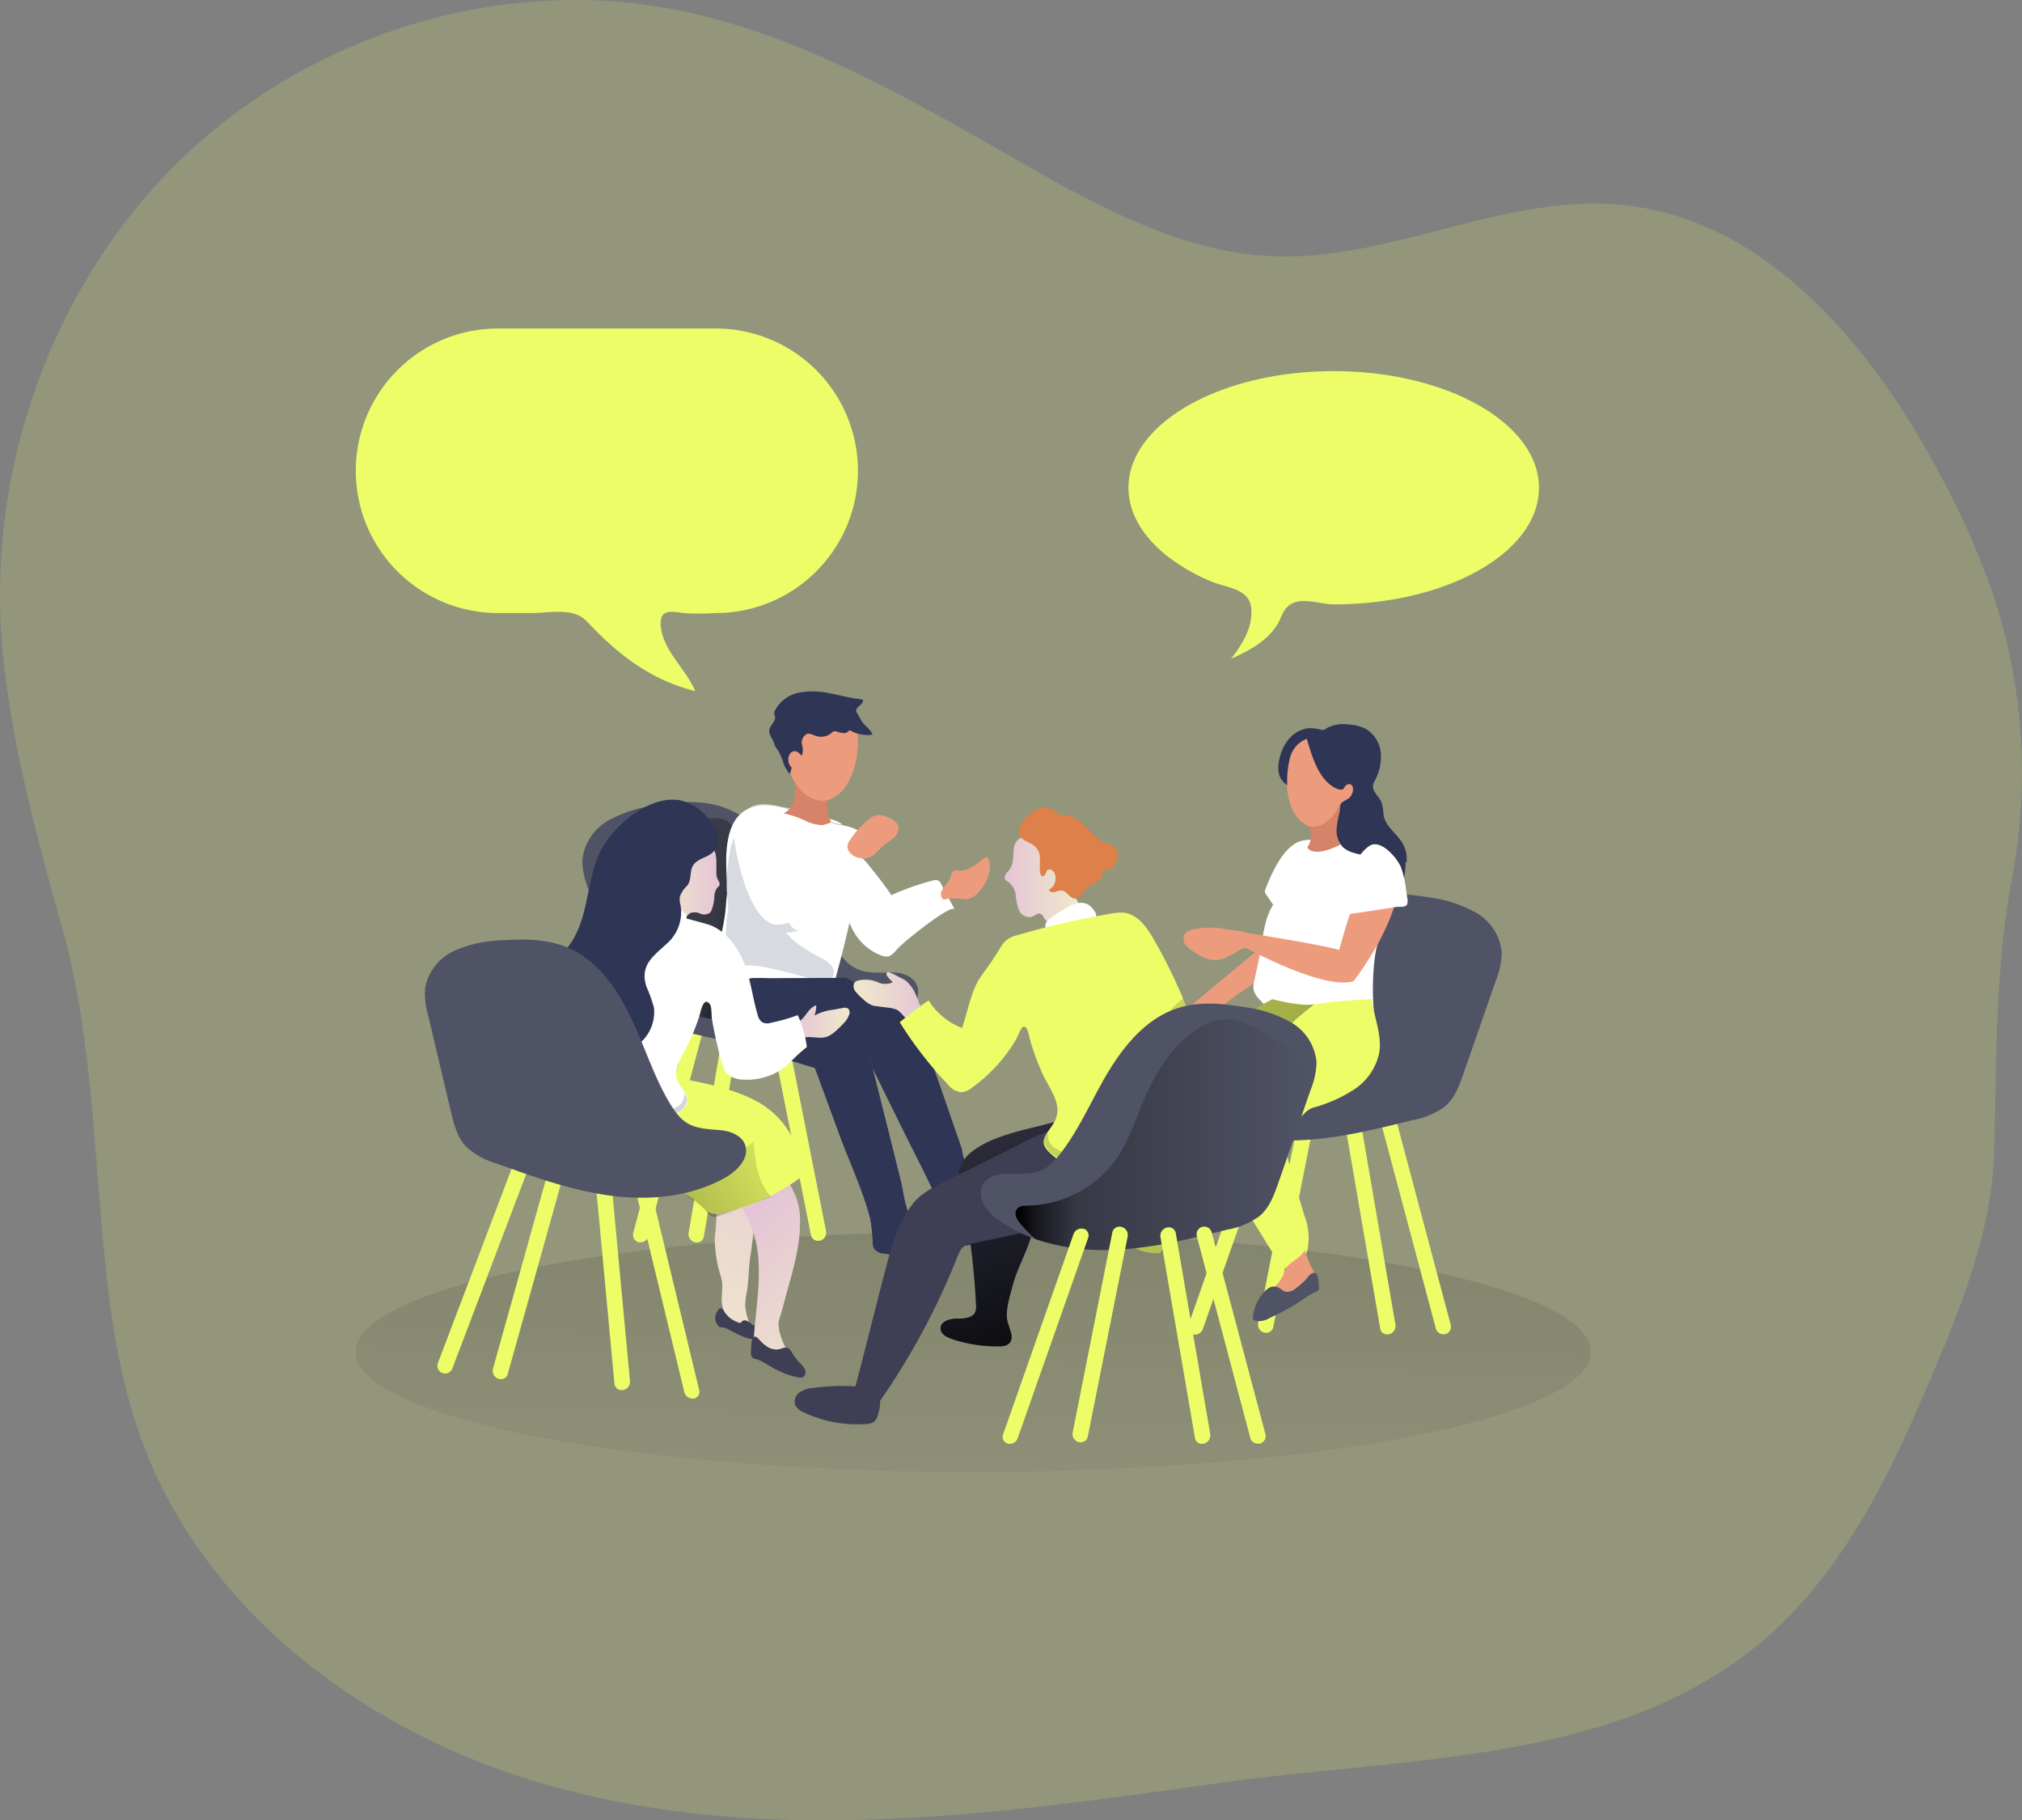 <svg id="Layer_1" data-name="Layer 1" xmlns="http://www.w3.org/2000/svg" xmlns:xlink="http://www.w3.org/1999/xlink" viewBox="0 0 344.8 310.38"><rect x="0" y="0" width="344.8" height="310.38" fill="#808080" stroke="none"/><defs><linearGradient id="linear-gradient" x1="209.5" y1="316.63" x2="203.59" y2="64.92" gradientTransform="matrix(1, 0, 0, -1, -38.7, 341.8)" gradientUnits="userSpaceOnUse"><stop offset="0.01"/><stop offset="0.08" stop-opacity="0.69"/><stop offset="0.21" stop-opacity="0.32"/><stop offset="1" stop-opacity="0"/></linearGradient><linearGradient id="linear-gradient-2" x1="-2957.44" y1="672.97" x2="-2838.25" y2="667.7" gradientTransform="matrix(-1, 0, 0, 1, -2671.81, -468.99)" xlink:href="#linear-gradient"/><linearGradient id="linear-gradient-3" x1="173.97" y1="180.93" x2="108.65" y2="201.49" gradientTransform="matrix(1, 0, 0, -1, 0, 352)" xlink:href="#linear-gradient"/><linearGradient id="linear-gradient-4" x1="-743.12" y1="171.74" x2="-731.16" y2="171.74" gradientTransform="translate(-546.93 352) rotate(180)" gradientUnits="userSpaceOnUse"><stop offset="0" stop-color="#e5c5d5"/><stop offset="0.42" stop-color="#ead4d1"/><stop offset="1" stop-color="#f0e9cb"/></linearGradient><linearGradient id="linear-gradient-5" x1="486.99" y1="169.46" x2="509.86" y2="102.27" gradientTransform="matrix(1, 0, 0, -1, -281.03, 352)" gradientUnits="userSpaceOnUse"><stop offset="0" stop-opacity="0"/><stop offset="0.99"/></linearGradient><linearGradient id="linear-gradient-6" x1="-902.02" y1="1403.59" x2="-889.1" y2="1403.59" gradientTransform="translate(1112.04 -1243.47)" xlink:href="#linear-gradient-4"/><linearGradient id="linear-gradient-7" x1="-1953.85" y1="118.92" x2="-1888.34" y2="184.43" gradientTransform="translate(-1685.23 352) rotate(180)" xlink:href="#linear-gradient"/><linearGradient id="linear-gradient-8" x1="211.86" y1="148.34" x2="261.87" y2="148.34" gradientTransform="matrix(1, 0, 0, -1, 0, 352)" xlink:href="#linear-gradient"/><linearGradient id="linear-gradient-9" x1="174.2" y1="167.63" x2="183.57" y2="167.63" gradientTransform="matrix(1, 0, 0, -1, 0, 352)" xlink:href="#linear-gradient-4"/><linearGradient id="linear-gradient-10" x1="-1854.55" y1="164.4" x2="-1834.4" y2="105.2" gradientTransform="translate(-1679.61 352) rotate(180)" xlink:href="#linear-gradient-4"/><linearGradient id="linear-gradient-11" x1="164.45" y1="132.49" x2="185.62" y2="108.49" gradientTransform="matrix(1, 0, 0, -1, 0, 352)" xlink:href="#linear-gradient-4"/><linearGradient id="linear-gradient-12" x1="139.63" y1="132.48" x2="175.14" y2="155.99" gradientTransform="matrix(1, 0, 0, -1, 0, 352)" xlink:href="#linear-gradient"/><linearGradient id="linear-gradient-13" x1="-3234.06" y1="1403.6" x2="-3223.35" y2="1403.6" gradientTransform="matrix(-1, 0, 0, 1, -3072.68, -1243.47)" xlink:href="#linear-gradient-4"/><linearGradient id="linear-gradient-14" x1="387.38" y1="130.26" x2="442.92" y2="185.8" gradientTransform="matrix(1, 0, 0, -1, -275.41, 352)" xlink:href="#linear-gradient"/></defs><title>14</title><path d="M376.59,221.26c-2.56,10.08-7,20.15-10.89,29.13-6.48,14.87-14.44,29.64-26.9,40-24.64,20.53-59.94,19.32-91.7,23.76-39.54,5.53-80.48,11.61-119.62-1-28.17-9.11-54-29-64.39-56.76-5.08-13.54-6.31-28.18-7.5-42.6-1.28-15.52-2.11-30.34-6.25-45.22-4.43-15.92-9-32.5-10.33-49-2.34-30,8.74-60.91,30.25-81.9s53.2-31.33,82.8-26.15c22.09,3.87,41.88,15.6,61.37,26.7,13.24,7.55,27.22,15.08,42.45,15.67,20.08.77,39.36-10.69,59.36-8.76,24.74,2.39,42.88,24.3,54.45,46.31A134.7,134.7,0,0,1,379,112.86a95.83,95.83,0,0,1,2.84,46.77c-3,16-2.64,31-3.1,47.4A65.81,65.81,0,0,1,376.59,221.26Z" transform="translate(-38.7 -10.2)" fill="#edfd68" opacity="0.18" style="isolation:isolate"/><ellipse cx="165.98" cy="230.5" rx="105.31" ry="20.47" fill="url(#linear-gradient)"/><path d="M276.92,201.68l9.16,34.4a1.32,1.32,0,0,1-.95,1.61,1.12,1.12,0,0,1-.32,0h0a1.3,1.3,0,0,1-1.27-1l-9.17-34.39a1.33,1.33,0,0,1,.95-1.62h0a1.3,1.3,0,0,1,1.59.92Z" transform="translate(-38.7 -10.2)" fill="#edfd68"/><path d="M260,201.67l-6.76,34.16a1.41,1.41,0,0,0,1.16,1.62l.22,0h0a1.23,1.23,0,0,0,1.21-1l6.77-34.15a1.41,1.41,0,0,0-1.06-1.61h0a1.24,1.24,0,0,0-1.52.85S260,201.63,260,201.67Z" transform="translate(-38.7 -10.2)" fill="#edfd68"/><path d="M270.78,201.81l5.88,34.27a1.45,1.45,0,0,1-1.24,1.64h-.18a1.18,1.18,0,0,1-1.18-1l-5.9-34.27a1.46,1.46,0,0,1,1.1-1.61h0a1.19,1.19,0,0,1,1.48.8A.75.75,0,0,1,270.78,201.81Z" transform="translate(-38.7 -10.2)" fill="#edfd68"/><path d="M253.35,202l-12,34.12a1.21,1.21,0,0,0,.68,1.56,1.33,1.33,0,0,0,.45.08h0a1.44,1.44,0,0,0,1.35-1l12-34.11a1.19,1.19,0,0,0-.66-1.55l-.15,0h0A1.44,1.44,0,0,0,253.35,202Z" transform="translate(-38.7 -10.2)" fill="#edfd68"/><path d="M258.47,175.59c3-5.29,7.07-10.52,12.89-12.27,3.59-1.09,7.46-.71,11.16-.08a21.33,21.33,0,0,1,7.92,2.61,8.74,8.74,0,0,1,4.35,6.79,13.38,13.38,0,0,1-1,4.71l-5.48,15.77c-.72,2.07-1.5,4.24-3.15,5.69a12.88,12.88,0,0,1-5.56,2.37c-6.53,1.63-13.11,3.26-19.83,3.46s-13.68-1.16-19.17-5c-2-1.38-3.84-3.81-2.78-6,.83-1.65,3-2.09,4.84-2,4.85.2,6.26-.36,9.12-4.33C254.39,183.64,256.26,179.5,258.47,175.59Z" transform="translate(-38.7 -10.2)" fill="#505365"/><path d="M254.69,170.22a9,9,0,0,1-2.54,2.82L239.3,183.75c-1.19,1-2.51,2.29-2.27,3.83a.73.73,0,0,0,.18.42.89.89,0,0,0,.67.18,18.1,18.1,0,0,0,3.88-.51c1.34-.33,2.84-1,3.11-2.39.07-.38,0-.77.1-1.15a3.46,3.46,0,0,1,1.74-2.13c1-.67,1.89-1.44,2.85-2.12,1.89-1.36,3.85-2.63,5.86-3.81,1.41-.83,3.61-1.8,4.45-3.29s.14-3.69-.37-5.21c-.34-1-.77-1.14-1.78-1.28s-2.05-.45-2.39.67S255.19,169.15,254.69,170.22Z" transform="translate(-38.7 -10.2)" fill="#ec9c7d"/><path d="M276.23,163.46c-2.22,1.28-4.09-.05-4.67-2.34-.24-1-.34-2.08-.67-3.11a15.4,15.4,0,0,0-2-3.59,10.1,10.1,0,0,1-1.77-3.71,3.9,3.9,0,0,1,1.2-3.76,1.19,1.19,0,0,1,.88-.31c.51.05.78.63.9,1.15a6.85,6.85,0,0,0,.24,1.55,3,3,0,0,0,1.83,1.39c1.73.71,3.59,1.34,4.8,2.75a6.54,6.54,0,0,1,1.38,4.61C278.25,159.72,277.77,162.59,276.23,163.46Z" transform="translate(-38.7 -10.2)" fill="#2f3554"/><path d="M253.3,174.16l-.71,3.27a3.7,3.7,0,0,0-.13,1.48,3.49,3.49,0,0,0,.93,1.61c3.32,3.8,6.24,4.12,11.15,3.71a34.68,34.68,0,0,0,8.43-1.71c-.4-4.19,0-9.92.78-11.69,2.06-4.75,4.6-11.05,1.65-14.64-2.39-2.9-6.75-2.62-9.41-2.54-2,0-4.31-.72-6.15.23s-3.17,3.19-4,4.83a29.5,29.5,0,0,0-1.35,3.11,1.12,1.12,0,0,0-.1.4.94.94,0,0,0,.23.52l1.19,1.74C254.12,166.94,253.93,171.29,253.3,174.16Z" transform="translate(-38.7 -10.2)" fill="#fff"/><path d="M264.36,136.8a2.35,2.35,0,0,0-.8.59,9.59,9.59,0,0,0-1.18,3l-1.55,4.4s-5.08.09-4-5c.55-2.68,2.24-5.18,5.18-5.44a7.91,7.91,0,0,1,2,.28,6.57,6.57,0,0,0,2.34,0c.3-.06.66-.13.88.08a.6.6,0,0,1,.06.72,1.53,1.53,0,0,1-.58.49C266,136.27,265.1,136.43,264.36,136.8Z" transform="translate(-38.7 -10.2)" fill="#2f3554"/><path d="M268.51,136.07s-8.5-2.39-9.89,3.57a15.83,15.83,0,0,0-.43,3.76v1.29c.39,3.9,2.34,6.86,5.5,6.59C269.26,150.83,275.16,139.05,268.51,136.07Z" transform="translate(-38.7 -10.2)" fill="#ec9c7d"/><path d="M267.51,147.21a.55.55,0,0,0,.77,0h0a7,7,0,0,0-1.13,3.12c-.43,3.21,1.13,3.35,1.13,3.35-5.79,3.24-6.65,1-6.65,1a3.41,3.41,0,0,0,.21-3.62c2.63.72,5-2.38,5.45-4.14A.58.58,0,0,0,267.51,147.21Z" transform="translate(-38.7 -10.2)" fill="#d68369"/><path d="M262.41,135.19c.45-.16.88-.08,1.33-.2a6.23,6.23,0,0,0,1.39-.75,6.42,6.42,0,0,1,3.72-.49,7,7,0,0,1,2.84.78,5.39,5.39,0,0,1,2.47,4,8.56,8.56,0,0,1-1,4.73,3.13,3.13,0,0,0-.32.78c-.19,1.11,1,1.91,1.46,3a12.66,12.66,0,0,1,.36,2.3c.35,1.61,1.8,2.71,2.77,4a5.45,5.45,0,0,1,1.13,3.89c-2.87-1.1-6.13-.71-9.07-1.63a4.57,4.57,0,0,1-1.77-.93,4.17,4.17,0,0,1-1.07-3.37,19.46,19.46,0,0,1,.48-2.62c.1-.5,0-1.4.51-1.73a6.06,6.06,0,0,1,.78-.45,2,2,0,0,0,1-1.75.86.86,0,0,0-.35-.78.77.77,0,0,0-.85.15c-.33.29-.29.64-.72.72a2.32,2.32,0,0,1-1.3-.4c-2.81-1.56-3.89-5.67-4.74-8.57C261.83,135.8,262,135.36,262.41,135.19Z" transform="translate(-38.7 -10.2)" fill="#2f3554"/><path d="M269.07,165.47c2.34-6.79,3.9-10.13,6.28-9.28,0,0,3.12,1.55,1.35,7.79-2,7-7.22,13.55-7.22,13.55l-2.43-5.35S267.84,169.21,269.07,165.47Z" transform="translate(-38.7 -10.2)" fill="#ec9c7d"/><path d="M244.32,190.36c.15-.18.63-.78,1.35-1.56a1.07,1.07,0,0,0-.18.19A16.92,16.92,0,0,0,244.32,190.36Z" transform="translate(-38.7 -10.2)" fill="#dc9bd5"/><path d="M272.62,180.54c-3.21.19-6.59.41-9.89.89,0,0-13,10.91-14.6,13.55-3.83,6.13-7.55,4.39-2,13.35l11.1,17.92c1.88.63,3.89-1,4.44-3a10.45,10.45,0,0,0-.58-5.88c-1.14-3.86-2.25-7.73-3.35-11.58a3.48,3.48,0,0,1,0-2.65,3.41,3.41,0,0,1,1.2-1c1.32-.78,2.22-2.63,3.68-3.08a24.29,24.29,0,0,0,7-3.11,9.87,9.87,0,0,0,4.26-6.18C274.42,186.74,273,183.67,272.62,180.54Z" transform="translate(-38.7 -10.2)" fill="#edfd68"/><path d="M262.71,181.46c-2.66.33-7-.89-7-.89-3.79,1.69-7.89,5.89-10,8.25h0c-.73.78-1.21,1.38-1.36,1.55h0l-.21.27c-2.34,3.11-3.81,6.78-5.26,10.4l-7.31,18.21a4.59,4.59,0,0,0-.44,1.82c.11,2.25,3.12,2.85,5.37,2.81l9.71-15.59s-1.84-5.56,2-13.34c1.37-2.79,14.62-13.55,14.62-13.55Z" transform="translate(-38.7 -10.2)" fill="#edfd68"/><path d="M262.71,181.46c-2.66.33-7-.89-7-.89-3.79,1.69-7.89,5.89-10,8.25h0c-.73.78-1.21,1.38-1.36,1.55h0l-.21.27c-2.34,3.11-3.81,6.78-5.26,10.4l-7.31,18.21a4.59,4.59,0,0,0-.44,1.82c.11,2.25,3.12,2.85,5.37,2.81l9.71-15.59s-1.84-5.56,2-13.34c1.37-2.79,14.62-13.55,14.62-13.55Z" transform="translate(-38.7 -10.2)" fill="url(#linear-gradient-2)"/><path d="M257.43,227.78c.22-.55.46-1.09.73-1.62a10.3,10.3,0,0,1,1.56-1.23c.23-.2,1.56-1.33,1.48-1.65a18.29,18.29,0,0,0,1.19,3.11,3.3,3.3,0,0,1,.56,2,3,3,0,0,1-1.19,1.56c-2.08,1.71-4.55,3.33-7.22,3a.55.55,0,0,1-.44-.18.46.46,0,0,1-.1-.32c0-1.19,1.11-2,2-2.78A7.31,7.31,0,0,0,257.43,227.78Z" transform="translate(-38.7 -10.2)" fill="#ec9c7d"/><path d="M262.5,227.29c-.5.16-.93.89-1.3,1.26a15.31,15.31,0,0,1-1.56,1.34,2.15,2.15,0,0,1-1.64.56c-.58-.12-1-.64-1.56-.82a1.75,1.75,0,0,0-1.49.26,4.07,4.07,0,0,0-1.1,1.09,7.47,7.47,0,0,0-1.51,3.78.58.58,0,0,0,.09.44.56.56,0,0,0,.26.17,3.35,3.35,0,0,0,2.54-.46,39.86,39.86,0,0,0,5.33-2.91,14.6,14.6,0,0,1,2.56-1.56.74.74,0,0,0,.44-.31.68.68,0,0,0,.06-.4C263.56,229,263.62,226.84,262.5,227.29Z" transform="translate(-38.7 -10.2)" fill="#505365"/><path d="M277.64,158.17c-.58-1.56-3.53-5.13-5.53-3.67a7,7,0,0,0-2.59,3.85c-.19.71-.26,1.47-.44,2.2-.24.9-.62,1.76-.78,2.67a10.9,10.9,0,0,0-.05,2.91q2.85-.4,5.68-.84l2.84-.45c.53-.08,1.61.13,1.86-.42a1.71,1.71,0,0,0,.06-1l-.23-1.61a17.53,17.53,0,0,0-.78-3.5A.74.74,0,0,0,277.64,158.17Z" transform="translate(-38.7 -10.2)" fill="#fff"/><path d="M249.16,170.73l1.39-1.6s14.81,2.33,16.95,3.18,2,5.21,2,5.21C263.72,179.12,249.16,170.73,249.16,170.73Z" transform="translate(-38.7 -10.2)" fill="#ec9c7d"/><path d="M251.82,171.17a.93.93,0,0,1-.29.46,1.48,1.48,0,0,1-.5.17c-1.05.25-1.86,1.08-2.85,1.47a4.69,4.69,0,0,1-3.17.55,9.47,9.47,0,0,1-2.71-1.32,5.07,5.07,0,0,1-1.37-1.11,1.72,1.72,0,0,1-.32-1.66c.32-.8,1.31-1.06,2.17-1.18a17.08,17.08,0,0,1,3.5-.15c1,.07,2,.38,3,.44C250.66,168.92,252.35,169.43,251.82,171.17Z" transform="translate(-38.7 -10.2)" fill="#ec9c7d"/><path d="M155.85,186l-9.16,34.4a1.32,1.32,0,0,0,.94,1.62,1.75,1.75,0,0,0,.33,0h0a1.32,1.32,0,0,0,1.27-1l9.17-34.4a1.31,1.31,0,0,0-.94-1.6h-.06A1.31,1.31,0,0,0,155.85,186Z" transform="translate(-38.7 -10.2)" fill="#edfd68"/><path d="M172.81,186l6.76,34.15a1.41,1.41,0,0,1-1.16,1.62l-.22,0h0a1.23,1.23,0,0,1-1.21-1l-6.77-34.15a1.4,1.4,0,0,1,1.06-1.6h0a1.22,1.22,0,0,1,1.51.83Z" transform="translate(-38.7 -10.2)" fill="#edfd68"/><path d="M162,186.14l-5.88,34.27a1.45,1.45,0,0,0,1.24,1.64h.18a1.18,1.18,0,0,0,1.18-1l5.89-34.27a1.44,1.44,0,0,0-1.1-1.6h0A1.19,1.19,0,0,0,162,186Z" transform="translate(-38.7 -10.2)" fill="#edfd68"/><path d="M179.42,186.3l12,34.12a1.21,1.21,0,0,1-.68,1.56,1.33,1.33,0,0,1-.45.08h0a1.44,1.44,0,0,1-1.35-1l-12-34.12a1.19,1.19,0,0,1,.66-1.55l.15,0h0A1.44,1.44,0,0,1,179.42,186.3Z" transform="translate(-38.7 -10.2)" fill="#edfd68"/><path d="M174.3,159.92c-3-5.29-7.07-10.52-12.89-12.28-3.6-1.08-7.46-.71-11.16-.07a21.31,21.31,0,0,0-7.92,2.6A8.74,8.74,0,0,0,138,157a13.11,13.11,0,0,0,1,4.71l5.48,15.77c.72,2.07,1.5,4.24,3.15,5.69a12.65,12.65,0,0,0,5.56,2.37c6.52,1.63,13.11,3.27,19.83,3.47s13.68-1.17,19.17-5.06c1.95-1.38,3.84-3.81,2.77-5.94-.82-1.66-3-2.1-4.83-2-4.85.2-6.26-.36-9.12-4.32C178.38,168,176.51,163.82,174.3,159.92Z" transform="translate(-38.7 -10.2)" fill="#505365"/><path d="M152.11,153.32c-5.79,5.39-7,14.79-3.45,21.85,2.62,5.17,8,9.24,13.82,8.91a5,5,0,0,0,2.38-.63c1.6-1,1.93-3.15,2.1-5a33.47,33.47,0,0,0,0-9.27c-.53-2.8-1.78-5.45-2.1-8.29-.2-1.8,0-3.62-.11-5.43-.14-2.8-.76-5.71-3.92-5.76A12.86,12.86,0,0,0,152.11,153.32Z" transform="translate(-38.7 -10.2)" fill="url(#linear-gradient-3)"/><path d="M162.62,159.73a15.6,15.6,0,0,1,.06,2.9c-.17,1.15-.2,2.33-.35,3.49A38.68,38.68,0,0,1,160.7,173a3.54,3.54,0,0,0-.19,2.71,3.4,3.4,0,0,0,1.41,1.19c1.07.61,2,1.4,3,2a24.48,24.48,0,0,0,3.7,1.45c3.72,1.22,10.78,3.07,12.25-2.22,1.68-6,3.09-11.86,4.18-18a40,40,0,0,0,1.07-6.43c0-1.76-1.83-2.38-3.42-2.72l-.3-.06-.92-.18a45,45,0,0,1-6.23-1.84c-2.3-.83-5.93-2.27-8.92-.83a4.42,4.42,0,0,0-.6.34C162.57,150.38,162.34,155.27,162.62,159.73Z" transform="translate(-38.7 -10.2)" fill="#fff"/><path d="M194.34,169.7a31.32,31.32,0,0,0-2.61,2.28c-1.19,1.47-1.76,1.69-3.59.76a9.17,9.17,0,0,1-4-3.94,39.31,39.31,0,0,1-2.49-6.09,4.11,4.11,0,0,1,0-3.19c.47-1.42,1-2.83,1.58-4.21.43-1,2.92,1.56,3.18,1.89,1.49,1.85,3,3.67,4.29,5.63a43.25,43.25,0,0,1,7.17-2.52,1.4,1.4,0,0,1,.76,0,1.25,1.25,0,0,1,.58.66l2.3,4.31C201.17,164.48,197.13,167.45,194.34,169.7Z" transform="translate(-38.7 -10.2)" fill="#fff"/><path d="M170.44,161.75a8.33,8.33,0,0,0,1.2,3c.67,1,1.84,4.4,3.4,4a5.35,5.35,0,0,1-2.3.43c1.53,2,3.91,3.24,6.14,4.46a4.89,4.89,0,0,1,1.57,1.17,1.74,1.74,0,0,1,.29,1.83c-.52,1-2,.89-3.1.6-2.73-.71-5.44-1.53-8.2-2.07-2.35-.46-5-.67-7,.68a1,1,0,0,1-.52.24.66.66,0,0,1-.61-.58,2,2,0,0,1,.14-.9,26,26,0,0,0,1.11-6.89c0-.94.28-1.83.3-2.73,0-1.12-.22-2.26-.24-3.38a30.43,30.43,0,0,1,.66-6.73c.32-1.55,1-3.32,2.56-3.68a3,3,0,0,1,3,1.31,6.87,6.87,0,0,1,1,3.23A58,58,0,0,0,170.44,161.75Z" transform="translate(-38.7 -10.2)" fill="#d8dae1"/><path d="M166.36,148c3-1.44,6.62,0,8.92.83a43.13,43.13,0,0,0,6.22,1.84c.31.05.62.11.92.18-1-.91-2.9-1.13-4.23-1.52-2-.58-4-1.1-6.05-1.57S168,147,166.36,148Z" transform="translate(-38.7 -10.2)" fill="#fff"/><path d="M174.93,142.51a4.38,4.38,0,0,0,5.29,2.73s-1.07,3.07.17,4.95c.23.36-1.37.68-1.46.69a6.57,6.57,0,0,1-2.62-.61,18.26,18.26,0,0,0-4-1.4,2.89,2.89,0,0,0,1.48-1.48,6.94,6.94,0,0,0,.28-4.54.59.59,0,0,0,.67-.06A.54.54,0,0,0,174.93,142.51Z" transform="translate(-38.7 -10.2)" fill="#d68369"/><path d="M177.64,146.52c3,.94,5.46-1.49,6.64-5.11.12-.4.23-.81.32-1.23a15.81,15.81,0,0,0,.4-3.69c-.06-6-8.66-5.53-8.66-5.53C169.35,132.4,172.46,144.9,177.64,146.52Z" transform="translate(-38.7 -10.2)" fill="#ec9c7d"/><path d="M182.34,130.1A4.59,4.59,0,0,1,185,132a11,11,0,0,0,.9,1.52c.53.66,1.32,1.14,1.58,1.94a6,6,0,0,1-3.92-.78,1.12,1.12,0,0,1-.95.52,3.24,3.24,0,0,1-1.11-.23,1,1,0,0,0-.62-.06,1.07,1.07,0,0,0-.41.28,2.77,2.77,0,0,1-2.61.5c-.53-.17-1.06-.51-1.56-.35a1.64,1.64,0,0,0-.88,1.51c0,.37.17.72.18,1.1a3.47,3.47,0,0,1-.19,1.15,2.78,2.78,0,0,0-.72-.69,1,1,0,0,0-.95,0,.92.92,0,0,0-.3.29,1.87,1.87,0,0,0,.26,2.39c-.1.37-.2.74-.28,1.12a5.82,5.82,0,0,1-1.09-1.8,11.08,11.08,0,0,0-.88-2.14,5.91,5.91,0,0,1-.65-1,5.41,5.41,0,0,0-.27-.77c-.34-.63-.81-1.25-.6-2s1.1-1.36.92-2.14a2.64,2.64,0,0,0-.12-.44,1.15,1.15,0,0,1,.15-.63,5.92,5.92,0,0,1,4.12-3,13.13,13.13,0,0,1,5.26.14c1.73.33,3.45.8,5.21,1a.38.38,0,0,1,.37.17.31.31,0,0,1,0,.19c-.08.38-.44.62-.73.88s-.55.68-.34,1" transform="translate(-38.7 -10.2)" fill="#2f3554"/><path d="M166.74,177s3.64,9.1,6.56,10.05,13.7,4.3,13.7,4.3l5.33,10.81c3,6.18,6.41,12.22,8.6,18.75a2.84,2.84,0,0,0,.57,1.12,2.88,2.88,0,0,0,2.51.44c1.83-.25,3.66-.5,5.46-.92.87-.21,1.93-.68,1.92-1.58s-1-1.33-1.76-1.61l-2.51-.87a2.62,2.62,0,0,1-2.22-2.35,27,27,0,0,1-.94-4.63c-.11-1.46-1.19-2.91-1.19-4.29l-3.19-9.2-4.86-14v-.09l-11.78-6Z" transform="translate(-38.7 -10.2)" fill="#2f3554"/><path d="M161.69,178.79s-.69,8.29,2.24,9.25,13.74,4.26,13.74,4.26l4.17,11.35c1.71,4.68,4,9.46,5.25,14.29a27.56,27.56,0,0,1,.44,4.16,2.26,2.26,0,0,0,.28,1.08,2.33,2.33,0,0,0,1.71.76q4.06.51,8.16.71a1.64,1.64,0,0,0,1-.14,1.34,1.34,0,0,0,.54-.83,3,3,0,0,0-.9-3c-.88-.78-2.12-1-3.11-1.6-2.14-1.37-2.32-5.2-2.91-7.54l-2.19-8.82L185.9,186c-.06-.26-.26-2-.52-2.1l-11.78-6S166.76,175.32,161.69,178.79Z" transform="translate(-38.7 -10.2)" fill="#4c506d"/><path d="M161.69,178.79s-.69,8.29,2.24,9.25,13.74,4.26,13.74,4.26l4.17,11.35c1.71,4.68,4,9.46,5.25,14.29a27.56,27.56,0,0,1,.44,4.16,2.26,2.26,0,0,0,.28,1.08,2.33,2.33,0,0,0,1.71.76q4.06.51,8.16.71a1.64,1.64,0,0,0,1-.14,1.34,1.34,0,0,0,.54-.83,3,3,0,0,0-.9-3c-.88-.78-2.12-1-3.11-1.6-2.14-1.37-2.32-5.2-2.91-7.54l-2.19-8.82L185.9,186c-.06-.26-.26-2-.52-2.1l-11.78-6S166.76,175.32,161.69,178.79Z" transform="translate(-38.7 -10.2)" fill="#2f3554"/><path d="M163.67,151.69s1.31,12.53,6,15.69,15.92-10.13,15.92-10.13L182,154.34l-9.26,4.72s-1.32-10.58-3.21-10.73S163.63,149.59,163.67,151.69Z" transform="translate(-38.7 -10.2)" fill="#fff"/><path d="M186.86,149.92a3,3,0,0,1,1.46-.75,3.14,3.14,0,0,1,1.45.26c.92.3,1.94.82,2.12,1.76a2.22,2.22,0,0,1-.85,1.93c-.55.48-1.21.82-1.77,1.3-.79.68-1.38,1.66-2.36,2a3,3,0,0,1-1.29.14c-1.45-.13-3-1.35-2.16-2.85A15,15,0,0,1,186.86,149.92Z" transform="translate(-38.7 -10.2)" fill="#ec9c7d"/><path d="M194.92,179.94a6.22,6.22,0,0,0-1.74-2.52,9.24,9.24,0,0,0-1.28-.68,10.59,10.59,0,0,0-1.59-.77.57.57,0,0,0-.26,0,.3.3,0,0,0-.2.33,1,1,0,0,0,.17.37,5.29,5.29,0,0,0,.95,1,3.06,3.06,0,0,1-2.61,0,5.25,5.25,0,0,0-3.43-.26,1.12,1.12,0,0,0-.55.38,1.38,1.38,0,0,0,.29,1.56,9.23,9.23,0,0,0,1.25,1.25,4.87,4.87,0,0,0,1.46,1,4.78,4.78,0,0,0,.93.18l1.82.23a4.92,4.92,0,0,1,1.51.37c.91.45,2,2.53,3.09,2.13.65-.22,1.57-.89,1.45-1.66a6.48,6.48,0,0,0-.63-1.33C195.33,181,195.14,180.45,194.92,179.94Z" transform="translate(-38.7 -10.2)" fill="url(#linear-gradient-4)"/><path d="M202.7,210.24a10,10,0,0,0,.79,4.11h.08c1.49,0,3,0,4.48.09a63.38,63.38,0,0,1,7.39,1c1.13.21,2.26.44,3.38.67l3.22.65c2.05.4,4,.74,5.92,1a18.17,18.17,0,0,0,6.44-4.63l.56-.66c.23-.29.45-.6.66-.92a7.11,7.11,0,0,0,1.18-3,4.42,4.42,0,0,0-.05-1.31,6.17,6.17,0,0,0-2.61-3.61l-.4-.29a15.28,15.28,0,0,0-9.28-2.7h-.83a28.07,28.07,0,0,0-5.22.89c-2.71.69-5.42,1.66-8.1,2.52a21.72,21.72,0,0,0-5.63,2.4,5,5,0,0,0-1.29,1.22A4.56,4.56,0,0,0,202.7,210.24Z" transform="translate(-38.7 -10.2)" fill="#3e3e54"/><path d="M202.94,214.55q.52,2.7.93,5.42a125.73,125.73,0,0,1,1.27,12.71,2.77,2.77,0,0,1-.11,1.18c-.46,1.12-2,1.18-3.18,1.17s-2.78.48-2.76,1.68c0,.94,1,1.49,1.93,1.79a23.72,23.72,0,0,0,8.23,1.25,2.62,2.62,0,0,0,1-.16c1.9-.83.4-3,.2-4.32-.29-1.87.43-3.93.88-5.71,1.06-4.15,3.86-7.91,3.75-12.32a2.38,2.38,0,0,1,.29-1.63c.53-.65,2.74.4,3.44.54l3.22.65c5.77,1.12,11.1,2.41,17,1.31a2.35,2.35,0,0,0,1-.35,2.2,2.2,0,0,0,.72-1.19,10.42,10.42,0,0,0-.62-7.88c-1.44-2.85-3.74-4-6.42-5.34-3.1-1.57-5.71-2.75-9.28-2.65h-.83a28.19,28.19,0,0,0-5.24.92c-4.35,1.12-14.38,2.71-16,7.76-.53,1.59.13,2.87.45,4.42Z" transform="translate(-38.7 -10.2)" fill="#3e3e54"/><path d="M202.94,214.55q.52,2.7.93,5.42a125.73,125.73,0,0,1,1.27,12.71,2.77,2.77,0,0,1-.11,1.18c-.46,1.12-2,1.18-3.18,1.17s-2.78.48-2.76,1.68c0,.94,1,1.49,1.93,1.79a23.72,23.72,0,0,0,8.23,1.25,2.62,2.62,0,0,0,1-.16c1.9-.83.4-3,.2-4.32-.29-1.87.43-3.93.88-5.71,1.06-4.15,3.86-7.91,3.75-12.32a2.38,2.38,0,0,1,.29-1.63c.53-.65,2.74.4,3.44.54l3.22.65c5.77,1.12,11.1,2.41,17,1.31a2.35,2.35,0,0,0,1-.35,2.2,2.2,0,0,0,.72-1.19,10.42,10.42,0,0,0-.62-7.88c-1.44-2.85-3.74-4-6.42-5.34-3.1-1.57-5.71-2.75-9.28-2.65h-.83a28.19,28.19,0,0,0-5.24.92c-4.35,1.12-14.38,2.71-16,7.76-.53,1.59.13,2.87.45,4.42Z" transform="translate(-38.7 -10.2)" fill="url(#linear-gradient-5)"/><path d="M194.73,215a20.4,20.4,0,0,0-3.34,5.74c-1,2.33-7,27.31-7.26,27.26l4.54,1.2a120.25,120.25,0,0,0,13-24c1-2.43,1-2.66,3.69-3.17,2.32-.46,4.64-.95,6.94-1.5a92.24,92.24,0,0,0,13.2-4.14,40.49,40.49,0,0,0,7.42-3.78,4.85,4.85,0,0,0,.9-.91c.11-.15.22-.31.32-.47a3.86,3.86,0,0,0,.56-2.22,2.52,2.52,0,0,0-.11-.61,5.31,5.31,0,0,0-2.32-2.7,10.87,10.87,0,0,0-5.49-2c-1.32-.08-2.65.19-4,.12s-2-.72-3-.88a6,6,0,0,0-2.38.21,29.26,29.26,0,0,0-5.07,2.29l-9.51,4.75h-.08l-1.9.95c-2,1-4.28,2-5.86,3.62Z" transform="translate(-38.7 -10.2)" fill="#3e3e54"/><path d="M177.44,246.84a5,5,0,0,0-2.35.74,1.93,1.93,0,0,0-.79,2.17,2.62,2.62,0,0,0,1.31,1.19A21.1,21.1,0,0,0,186.3,253a2.39,2.39,0,0,0,1.47-.4,2.55,2.55,0,0,0,.69-1.39,5.57,5.57,0,0,0,.2-3c-.6-2-2.83-1.56-4.41-1.65A36.94,36.94,0,0,0,177.44,246.84Z" transform="translate(-38.7 -10.2)" fill="#3e3e54"/><path d="M210.82,158.52c-.38.48-1,1-.74,1.54.12.3.46.45.72.64a3.33,3.33,0,0,1,1.12,2.28,7.88,7.88,0,0,0,.61,2.53,1.86,1.86,0,0,0,2.14,1c.48-.19.93-.67,1.42-.51s.54.56.76.89a2.59,2.59,0,0,0,2.59.9,7.56,7.56,0,0,0,2.62-1.22,2,2,0,0,0,.82-.79,1.56,1.56,0,0,0,0-1,8,8,0,0,0-1.68-2.58,11.84,11.84,0,0,1-2.33-5.21c-.23-1.32-.29-2.8-1.22-3.75-1.27-1.3-4-1-5.35.16S212,157,210.82,158.52Z" transform="translate(-38.7 -10.2)" fill="url(#linear-gradient-6)"/><path d="M212.53,152.22a1.65,1.65,0,0,0,.2.64c.34.56,1.3.92,1.88,1.24a2.73,2.73,0,0,1,1.29,1.56c.37,1.22-.16,2.65.34,3.84.17.23.56,0,.69-.21s.19-.58.42-.75c.39-.28.94.08,1.16.51a2.19,2.19,0,0,1-.94,2.85c.09.38.61.49,1,.4a3.85,3.85,0,0,1,1.16-.27c.91.08,1.37,1.35,2.28,1.39s1.58-1.41,2.26-2,1.91-.71,2.25-1.54c.16-.4.07-.91.4-1.19a1.62,1.62,0,0,1,.83-.23,2,2,0,0,0,1.41-1.31,3.11,3.11,0,0,0-.07-2,1.53,1.53,0,0,0-.39-.66,2.55,2.55,0,0,0-1-.39c-1.59-.45-2.72-1.81-3.91-3s-2.76-2.22-4.38-1.86a3.66,3.66,0,0,0-2.84-1.39,4,4,0,0,0-1.55.66,6.15,6.15,0,0,0-2,1.83A3.28,3.28,0,0,0,212.53,152.22Z" transform="translate(-38.7 -10.2)" fill="#dd8049"/><path d="M220.49,165.05a24.54,24.54,0,0,0-2.74,1.76,2.31,2.31,0,0,0-.67.72,1.1,1.1,0,0,0,0,1c.31.43.88.21,1.32,0a17.25,17.25,0,0,1,6.43-1.56.8.8,0,0,0,.76-.42,1.09,1.09,0,0,0-.18-.89C224.06,163.46,222.25,164,220.49,165.05Z" transform="translate(-38.7 -10.2)" fill="#fff"/><path d="M216.62,193.58a41.07,41.07,0,0,1-2.29-6.16c-.14-.46-.36-2.27-1.1-2.17-.39.06-1.09,1.89-1.31,2.26a27,27,0,0,1-7.49,8.16,3.23,3.23,0,0,1-1.82.77,3.43,3.43,0,0,1-2.31-1.37,66.41,66.41,0,0,1-8.17-10.57,59.3,59.3,0,0,1,4.92-3.72,11.71,11.71,0,0,0,5.69,4.7c1-2.76,1.54-6.38,3.21-8.75,1.13-1.61,2.34-3.23,3.34-4.95a5.61,5.61,0,0,1,1-1.27,5.23,5.23,0,0,1,1.92-.87A138.17,138.17,0,0,1,228.05,166a7.69,7.69,0,0,1,2.44-.16c2.28.34,3.78,2.49,4.93,4.49,6,10.43,10.28,22.27,9.61,34.29a6.59,6.59,0,0,1-.31,1.92,5.51,5.51,0,0,1-1.86,2.33,15.66,15.66,0,0,1-9.63,2.94c-5.1,0-11.83-1.49-15.63-5.16-2.16-2.07,0-3.32,1-5.37C219.93,198.65,217.77,195.93,216.62,193.58Z" transform="translate(-38.7 -10.2)" fill="#edfd68"/><path d="M242,185.14a24.47,24.47,0,0,0-1.57-4.65c-3,2.12-5.15,6.26-6.25,9.74s-2,7.15-4.23,10l-2.42-.84-.45,1.53c-.36,1.21.66,2.44.56,3.66a3.31,3.31,0,0,1-2.49,2.6,8.16,8.16,0,0,1-4.27-.3,6.41,6.41,0,0,1-2.5-1.08,2.38,2.38,0,0,1-.9-2.42,1.54,1.54,0,0,0-.67,1.76,3.49,3.49,0,0,0,1.16,1.64,19,19,0,0,0,6,3.11,22.48,22.48,0,0,0,3.07,1,31.06,31.06,0,0,0,7.32.75c1.49,0,2.39-.2,3-1.68.94-2.1,1-4.48,1.24-6.78A118.88,118.88,0,0,1,242,185.14Z" transform="translate(-38.7 -10.2)" fill="url(#linear-gradient-7)"/><path d="M263.2,191.3a13.16,13.16,0,0,1-1,4.71c-.11.33-.23.66-.35,1q-2.55,7.4-5.13,14.78c-.72,2.07-1.5,4.24-3.15,5.69a12.88,12.88,0,0,1-5.56,2.37c-6.52,1.63-13.11,3.27-19.83,3.46a35.75,35.75,0,0,1-12.9-1.84h0a25.92,25.92,0,0,1-6.26-3.21c-2-1.38-3.84-3.81-2.77-5.95.82-1.65,3-2.09,4.83-2,4.85.2,6.26-.36,9.12-4.33,2.63-3.65,4.5-7.79,6.71-11.7,3-5.29,7.07-10.52,12.89-12.27,3.6-1.09,7.46-.71,11.16-.08a21.33,21.33,0,0,1,7.92,2.61A8.74,8.74,0,0,1,263.2,191.3Z" transform="translate(-38.7 -10.2)" fill="#505365"/><path d="M261.83,197q-2.55,7.4-5.13,14.78c-.72,2.07-1.5,4.24-3.15,5.69a12.88,12.88,0,0,1-5.56,2.37c-6.52,1.63-13.11,3.27-19.83,3.46a35.75,35.75,0,0,1-12.9-1.84h0a26.9,26.9,0,0,1-2.58-2.65c-.55-.67-1.1-1.6-.65-2.33s1.31-.71,2.08-.72a19.12,19.12,0,0,0,15.7-9.06,49.7,49.7,0,0,0,3.34-7.54c2.15-5.34,5.15-10.67,10.07-13.69a8.49,8.49,0,0,1,5.17-1.48,10.52,10.52,0,0,1,3.24,1c4.16,1.86,9.79,5.43,10.22,10.53A8.13,8.13,0,0,1,261.83,197Z" transform="translate(-38.7 -10.2)" fill="url(#linear-gradient-8)"/><path d="M245.34,220.34l9.15,34.4a1.32,1.32,0,0,1-1,1.61,1.12,1.12,0,0,1-.32,0h0a1.32,1.32,0,0,1-1.27-1L242.79,221a1.32,1.32,0,0,1,.92-1.61h0A1.33,1.33,0,0,1,245.34,220.34Z" transform="translate(-38.7 -10.2)" fill="#edfd68"/><path d="M228.38,220.33l-6.77,34.16a1.41,1.41,0,0,0,1.16,1.62l.23,0h0a1.2,1.2,0,0,0,1.2-1L231,221a1.41,1.41,0,0,0-1.06-1.6h0a1.22,1.22,0,0,0-1.53.82Z" transform="translate(-38.7 -10.2)" fill="#edfd68"/><path d="M239.2,220.47l5.88,34.28a1.46,1.46,0,0,1-1.27,1.63h-.16a1.18,1.18,0,0,1-1.18-1l-5.89-34.27a1.44,1.44,0,0,1,1.1-1.6h0a1.2,1.2,0,0,1,1.49.81Z" transform="translate(-38.7 -10.2)" fill="#edfd68"/><path d="M221.76,220.63l-12,34.12a1.21,1.21,0,0,0,.68,1.56,1.39,1.39,0,0,0,.46.08h0a1.44,1.44,0,0,0,1.35-1l12-34.11a1.21,1.21,0,0,0-.68-1.56l-.13,0h0A1.43,1.43,0,0,0,221.76,220.63Z" transform="translate(-38.7 -10.2)" fill="#edfd68"/><path d="M266.14,113.25c-2.63,0-6.51-1.8-8.39,1a11.63,11.63,0,0,0-.82,1.66c-1.55,3.27-5,5.16-8.31,6.61,2-2.49,3.76-5.49,3.44-8.66-.33-3.35-4.3-3.44-6.86-4.53a32.84,32.84,0,0,1-7.48-4.33c-3.59-2.84-6.59-6.87-6.59-11.62,0-11,15.68-19.9,35-19.9s35,8.91,35,19.9S285.48,113.25,266.14,113.25Z" transform="translate(-38.7 -10.2)" fill="#edfd68"/><path d="M160.74,114.73a41.75,41.75,0,0,1-5.48,0c-2.21-.3-4.34-.81-3.83,2.66.6,4,4.23,6.9,5.83,10.65-7.59-1.89-13.22-6.26-18.44-11.85-2.32-2.49-6.3-1.46-9.57-1.46h-5.62a24.26,24.26,0,1,1,0-48.52h37.11a24.26,24.26,0,0,1,0,48.52Z" transform="translate(-38.7 -10.2)" fill="#edfd68"/><path d="M200.84,159.7a1.62,1.62,0,0,1,.39-.91c.3-.25.75-.17,1.14-.15,1.67.07,3-1.3,4.37-2.24a.38.38,0,0,1,.23-.08c.09,0,.15.11.2.19.76,1.4.19,3.15-.62,4.51s-1.86,2.48-3.31,2.54a12.45,12.45,0,0,0-2.72-.18c-.58.13-1,.49-1.27-.21C198.69,161.92,200.56,160.8,200.84,159.7Z" transform="translate(-38.7 -10.2)" fill="#ec9c7d"/><path d="M177.89,181.61a4.75,4.75,0,0,1-.31,1.75,8.7,8.7,0,0,1,3.22-1l1.58-.29a1.16,1.16,0,0,1,.93.09.92.92,0,0,1,.23.92,3.59,3.59,0,0,1-.9,1.51,15.7,15.7,0,0,1-1.6,1.56,5,5,0,0,1-1.27.8c-1.11.4-2.34,0-3.52.1a4.31,4.31,0,0,1-.88,0,1.37,1.37,0,0,1-1.08-.9c-.42-1.23.74-1.69,1.39-2.42S176.87,181.92,177.89,181.61Z" transform="translate(-38.7 -10.2)" fill="url(#linear-gradient-9)"/><path d="M167.85,202.38a8.34,8.34,0,0,1-.67,3.48h-.07c-1.26,0-2.53,0-3.79.08a52.84,52.84,0,0,0-6.27.88c-1,.17-1.91.37-2.86.56l-2.74.56c-1.73.34-3.4.63-5,.86a15.33,15.33,0,0,1-5.46-3.93c-.17-.18-.32-.37-.48-.56s-.38-.51-.56-.78a5.9,5.9,0,0,1-1-2.54,3.45,3.45,0,0,1,0-1.11,5.25,5.25,0,0,1,2.22-3l.34-.25a13,13,0,0,1,7.87-2.29h.7a24.58,24.58,0,0,1,4.43.76c2.29.58,4.59,1.41,6.86,2.13a18.35,18.35,0,0,1,4.77,2,3.39,3.39,0,0,1,1.71,3.15Z" transform="translate(-38.7 -10.2)" fill="#3e3e54"/><path d="M168.27,213.31c-.3,1.52-.56,3.05-.79,4.59-.32,2.11-.46,4.26-.8,6.36s-.28,4.18-.63,6.25a11.6,11.6,0,0,0-.27,2.35,10,10,0,0,0,.83,3.18c-.06.14-.26.13-.41.09a10.9,10.9,0,0,1-2.42-.86,3.59,3.59,0,0,1-1.73-1.83c-.66-1.71.13-3.62-.37-5.41a22,22,0,0,1-1.1-6.79,44,44,0,0,0,.32-5c-.23-2.86-2-5.74-1-8.42a5.64,5.64,0,0,1,4.59-3.26,3.8,3.8,0,0,1,1.89.16c3,1.2,2.48,5.66,2,8Z" transform="translate(-38.7 -10.2)" fill="url(#linear-gradient-10)"/><path d="M161.34,233.4a.44.44,0,0,1,.15-.12c.23-.1.45.17.58.39a5.06,5.06,0,0,0,2.44,2.08.56.56,0,0,0,.4.05c.15-.06.23-.22.35-.33a.69.69,0,0,1,.66-.11,2,2,0,0,1,.61.33,12.83,12.83,0,0,1,1.64,1.3,1,1,0,0,1,.35,1,.82.82,0,0,1-.45.37,3.23,3.23,0,0,1-2.17-.08c-1.3-.43-2.44-1.21-3.71-1.72a.67.67,0,0,0-.28-.06l-.21.05a.75.75,0,0,1-.56-.36A2,2,0,0,1,161.34,233.4Z" transform="translate(-38.7 -10.2)" fill="#3e3e54"/><path d="M174.35,214.08a11.46,11.46,0,0,1,.78,4.52c0,4-1.1,7.82-2.17,11.63-.45,1.6-.83,3.25-1.36,4.83s.64,4.34,1.49,5.69a3.57,3.57,0,0,1,.5.92.89.89,0,0,1-.29,1,1.12,1.12,0,0,1-.6.13,8.59,8.59,0,0,1-4.78-1.82,1.35,1.35,0,0,1-.76-1.51c.5-8.78,3-17.23-3-24.78-1.38-1.74-3.11-3.33-3.7-5.46a1.89,1.89,0,0,1,0-1,1.56,1.56,0,0,1,.63-.76c1.37-1,3.24-.87,4.89-.49A11.56,11.56,0,0,1,174.35,214.08Z" transform="translate(-38.7 -10.2)" fill="url(#linear-gradient-11)"/><path d="M167.84,242c1.28.41,2.29,1.36,3.53,1.86a12.41,12.41,0,0,0,3.55,1.2,1.26,1.26,0,0,0,.61,0,1,1,0,0,0,.43-1.35l0,0a4.83,4.83,0,0,0-1-1.25,10.45,10.45,0,0,1-1-1.3c-.26-.38-.53-1-1-1.15s-1.09.2-1.54.27a2.9,2.9,0,0,1-1.86-.44,6.84,6.84,0,0,1-1.45-1.29c-.22-.25-.54-.54-.85-.41s-.34.44-.37.72c-.07.68-.12,1.36-.13,2a1.06,1.06,0,0,0,.09.61C167,241.79,167.46,241.89,167.84,242Z" transform="translate(-38.7 -10.2)" fill="#3e3e54"/><path d="M168.44,198.38a14.87,14.87,0,0,1,7.06,12.39,35,35,0,0,1-13.88,6.29,3.1,3.1,0,0,1-1.76,0,3.68,3.68,0,0,1-1.22-1c-4.61-4.74-12.73-4.26-17.57-8.76-1.83-1.71-3-4.65-1.58-6.69a6.73,6.73,0,0,1,2.14-1.75c3.77-2.24,8.21-5.59,12.76-4.81S164.51,196,168.44,198.38Z" transform="translate(-38.7 -10.2)" fill="#edfd68"/><path d="M170.22,214.29c-2.31-2.47-2.73-6.09-3-9.46a8.76,8.76,0,0,1-2.21,1.39l-.39-1.05a.46.46,0,0,0-.19-.26.58.58,0,0,0-.32,0,32.36,32.36,0,0,1-10.18,1.71,6.55,6.55,0,0,1-3.82-.86,2.58,2.58,0,0,1-.85-3.46,59,59,0,0,1-8.53,1.66.87.87,0,0,0-.63.24c-.22.29,0,.7.19,1a15.36,15.36,0,0,0,9.71,6.2c1.09.19,6.87,2.35,9.47,5.74a1.5,1.5,0,0,0,1.52.48Z" transform="translate(-38.7 -10.2)" fill="url(#linear-gradient-12)"/><path d="M159.73,154.19a3.52,3.52,0,0,0-1-.56,3.4,3.4,0,0,0-3.52.45c-.79.81-.84,2.07-1,3.19a9.91,9.91,0,0,1-2,4.41,6.91,6.91,0,0,0-1.43,2.19,1.37,1.37,0,0,0,0,.85,1.88,1.88,0,0,0,.7.67,6.55,6.55,0,0,0,2.14,1c.49.14,1.12.67,1.6.51s.72-.74,1.16-1a2.19,2.19,0,0,1,1.72.07,1.69,1.69,0,0,0,1.68-.16,1.81,1.81,0,0,0,.33-.61,8.45,8.45,0,0,0,.4-1.86,2.82,2.82,0,0,1,.55-1.84,1.64,1.64,0,0,0,.29-.3c.22-.38-.15-.82-.33-1.22a2.89,2.89,0,0,1-.16-1.17C160.82,157.28,161.13,155.27,159.73,154.19Z" transform="translate(-38.7 -10.2)" fill="url(#linear-gradient-13)"/><path d="M148.6,164.6a.9.9,0,0,0-.15.76.7.7,0,0,0,.64.35,14.45,14.45,0,0,1,5.45,1.32c.37.18.86.37,1.12,0a.9.9,0,0,0,0-.87,2,2,0,0,0-.57-.61,23.45,23.45,0,0,0-2.32-1.49C151.28,163.18,149.75,162.72,148.6,164.6Z" transform="translate(-38.7 -10.2)" fill="#fff"/><path d="M154.35,194.74c.87,1.74,2.7,2.8.87,4.55-3.22,3.11-8.93,4.41-13.25,4.37a13.27,13.27,0,0,1-8.17-2.49,4.67,4.67,0,0,1-1.57-2,5.23,5.23,0,0,1-.26-1.62c-.57-10.19,3-20.23,8.14-29.07,1-1.7,2.25-3.52,4.18-3.81a6.86,6.86,0,0,1,2.07.13,120,120,0,0,1,13,3c3.2.93,5.51,4.36,6.53,7.41.89,2.62,1.23,5.4,2,8a2.14,2.14,0,0,0,.82,1.31,2,2,0,0,0,1.5.06,32.47,32.47,0,0,0,4.53-1.29,19.31,19.31,0,0,1,1.55,5.43,26.89,26.89,0,0,0-3.08,2.86,10.64,10.64,0,0,1-7.92,2.69,3.94,3.94,0,0,1-2.7-1.11,4.55,4.55,0,0,1-.81-1.79q-.67-2.38-1.18-4.81c-.18-.88-.35-1.76-.5-2.65-.1-.56,0-2.16-.41-2.57-1.08-1.25-1.53,1.46-1.72,2.06a34.69,34.69,0,0,1-1.92,4.79C155.08,190.24,153.25,192.55,154.35,194.74Z" transform="translate(-38.7 -10.2)" fill="#fff"/><path d="M161,154.5a3.58,3.58,0,0,0,.07-2,6.76,6.76,0,0,0-1.47-2.61,8.58,8.58,0,0,0-5-3.25c-5.4-.88-11.68,4.63-13.73,9.18-1.29,2.86-1.68,6-2.4,9.09s-1.89,6.18-4.31,8.19c-1,.82-2.17,1.46-2.76,2.59a4.16,4.16,0,0,0,.66,4.36,11.12,11.12,0,0,0,3.1,2.3,7.13,7.13,0,0,1,2.33,2.83c1.24,2.4,1.73,5.14,3.26,7.4l2.21-1.22a20.39,20.39,0,0,0,5.18-3.6,7,7,0,0,0,2.08-5.74,27.21,27.21,0,0,0-1.29-3.61c-1.24-3.83,1.47-5.37,3.83-7.64a7.1,7.1,0,0,0,2-6.16,4,4,0,0,1-.13-1.51,4.64,4.64,0,0,1,1.22-1.86c1-1.22.21-2.8,1.4-3.92.92-.87,2.33-1,3.2-2A2.42,2.42,0,0,0,161,154.5Z" transform="translate(-38.7 -10.2)" fill="#2f3554"/><path d="M134.5,181.1a20.08,20.08,0,0,1,1.33-3.94c2.52,1.79,4.37,5.3,5.3,8.26s1.69,6.05,3.59,8.5l2.05-.71.38,1.3c.3,1-.56,2.07-.47,3.1a2.79,2.79,0,0,0,2.11,2.21,7.07,7.07,0,0,0,3.62-.26,5.32,5.32,0,0,0,2.11-.92,2,2,0,0,0,.77-2,1.33,1.33,0,0,1,.56,1.5,3,3,0,0,1-1,1.39,16.3,16.3,0,0,1-5,2.63,26.74,26.74,0,0,1-2.61.89,27,27,0,0,1-6.2.63c-1.27,0-2-.17-2.59-1.42a18.2,18.2,0,0,1-1-5.75A102.08,102.08,0,0,0,134.5,181.1Z" transform="translate(-38.7 -10.2)" fill="url(#linear-gradient-14)"/><path d="M126,209.33l-12.63,33.29a1.33,1.33,0,0,0,.78,1.7,1.65,1.65,0,0,0,.32.07h0a1.31,1.31,0,0,0,1.36-.84l12.64-33.28a1.3,1.3,0,0,0-.76-1.69h0a1.3,1.3,0,0,0-1.69.76Z" transform="translate(-38.7 -10.2)" fill="#edfd68"/><path d="M142.89,211.06l3.24,34.67a1.42,1.42,0,0,1-1.34,1.49h-.21a1.22,1.22,0,0,1-1.1-1.09l-3.24-34.66a1.41,1.41,0,0,1,1.22-1.49h0a1.22,1.22,0,0,1,1.42,1S142.89,211,142.89,211.06Z" transform="translate(-38.7 -10.2)" fill="#edfd68"/><path d="M132.12,210.1l-9.36,33.49a1.45,1.45,0,0,0,1.07,1.75l.18,0h0a1.16,1.16,0,0,0,1.27-.85L134.65,211a1.45,1.45,0,0,0-.93-1.71h0a1.19,1.19,0,0,0-1.55.66A.88.88,0,0,0,132.12,210.1Z" transform="translate(-38.7 -10.2)" fill="#edfd68"/><path d="M149.44,212l8.48,35.17a1.19,1.19,0,0,1-.8,1.48,1.17,1.17,0,0,1-.49,0h0a1.45,1.45,0,0,1-1.24-1.1l-8.5-35.18a1.19,1.19,0,0,1,.83-1.47l.17,0h0A1.44,1.44,0,0,1,149.44,212Z" transform="translate(-38.7 -10.2)" fill="#edfd68"/><path d="M147,185.27c-2.44-5.57-5.94-11.18-11.56-13.53-3.46-1.44-7.34-1.47-11.09-1.21a21.58,21.58,0,0,0-8.15,1.77,8.77,8.77,0,0,0-5,6.32,13.14,13.14,0,0,0,.53,4.79l3.84,16.24c.5,2.14,1.06,4.37,2.55,6a12.86,12.86,0,0,0,5.29,2.94c6.32,2.28,12.71,4.59,19.37,5.47s13.73.24,19.58-3.06c2.09-1.18,4.22-3.4,3.38-5.64-.66-1.73-2.76-2.39-4.61-2.5-4.84-.3-6.18-1-8.62-5.24C150.28,193.69,148.85,189.39,147,185.27Z" transform="translate(-38.7 -10.2)" fill="#505365"/></svg>